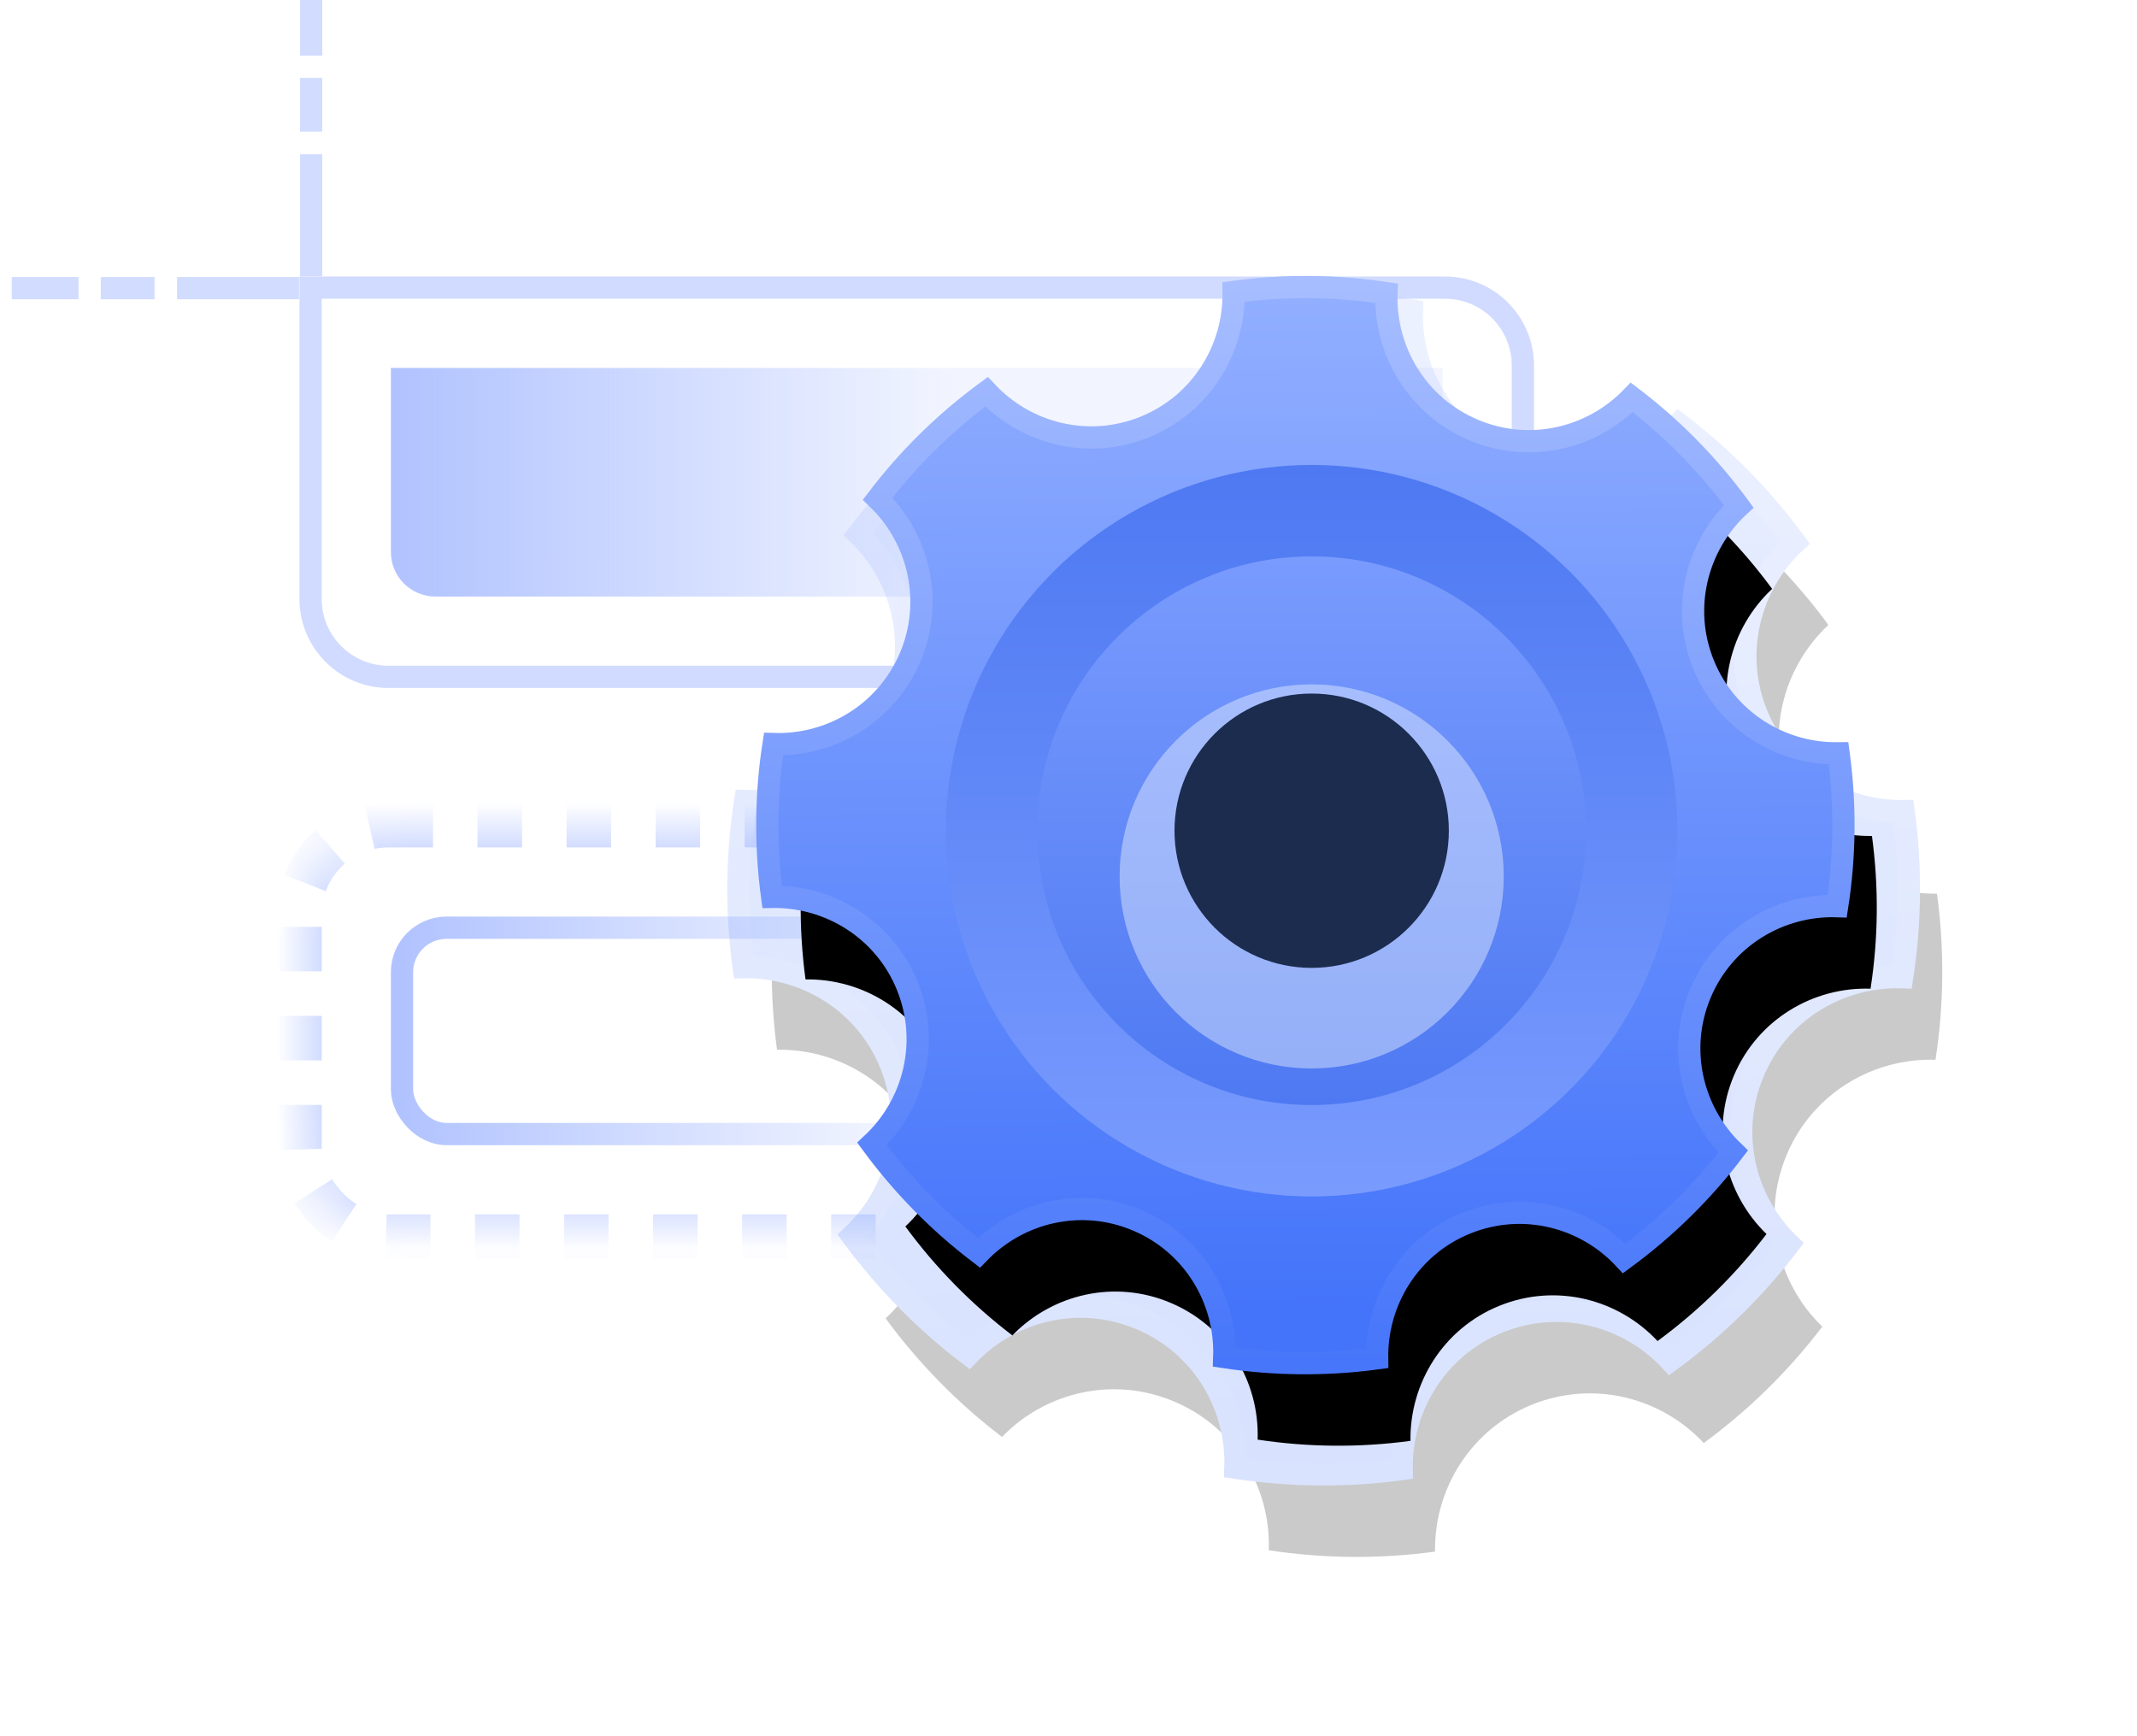 <?xml version="1.0" encoding="UTF-8"?>
<svg width="48px" height="39px" viewBox="0 0 48 39" version="1.1" xmlns="http://www.w3.org/2000/svg" xmlns:xlink="http://www.w3.org/1999/xlink">
    <!-- Generator: Sketch 63.1 (92452) - https://sketch.com -->
    <title>Group 13</title>
    <desc>Created with Sketch.</desc>
    <defs>
        <linearGradient x1="0.357%" y1="50%" x2="53.43%" y2="50%" id="linearGradient-1">
            <stop stop-color="#A4B9FF" offset="0%"></stop>
            <stop stop-color="#A4B9FF" stop-opacity="0.166" offset="100%"></stop>
        </linearGradient>
        <rect id="path-2" x="0" y="0" width="27.73" height="9.243" rx="2"></rect>
        <mask id="mask-3" maskContentUnits="userSpaceOnUse" maskUnits="objectBoundingBox" x="0" y="0" width="27.73" height="9.243" fill="white">
            <use xlink:href="#path-2"></use>
        </mask>
        <linearGradient x1="0%" y1="50%" x2="50%" y2="50%" id="linearGradient-4">
            <stop stop-color="#A4B9FF" offset="0%"></stop>
            <stop stop-color="#A4B9FF" stop-opacity="0.12" offset="100%"></stop>
        </linearGradient>
        <linearGradient x1="65.782%" y1="1.704%" x2="30.542%" y2="91.993%" id="linearGradient-5">
            <stop stop-color="#91AEFF" offset="0%"></stop>
            <stop stop-color="#4474FA" offset="100%"></stop>
        </linearGradient>
        <linearGradient x1="71.68%" y1="2.769%" x2="33.664%" y2="99.125%" id="linearGradient-6">
            <stop stop-color="#A6BDFF" offset="0%"></stop>
            <stop stop-color="#4776FA" offset="100%"></stop>
        </linearGradient>
        <path d="M27.333,16.843 C27.333,15.354 28.268,14.092 29.578,13.588 C29.266,12.36 28.782,11.203 28.151,10.14 C26.866,10.712 25.314,10.479 24.263,9.424 C23.211,8.372 22.978,6.817 23.549,5.535 C22.483,4.904 21.326,4.421 20.098,4.108 C19.592,5.419 18.33,6.354 16.843,6.354 C15.354,6.354 14.092,5.419 13.588,4.108 C12.36,4.421 11.203,4.904 10.14,5.535 C10.712,6.82 10.479,8.372 9.427,9.424 C8.375,10.476 6.82,10.709 5.538,10.14 C4.904,11.203 4.421,12.36 4.108,13.588 C5.419,14.094 6.354,15.357 6.354,16.843 C6.354,18.333 5.419,19.595 4.108,20.098 C4.421,21.326 4.904,22.483 5.535,23.546 C6.82,22.975 8.372,23.208 9.424,24.263 C10.476,25.314 10.709,26.869 10.137,28.151 C11.203,28.782 12.36,29.266 13.588,29.578 C14.094,28.268 15.357,27.333 16.843,27.333 C18.333,27.333 19.595,28.268 20.098,29.578 C21.326,29.266 22.483,28.782 23.546,28.151 C22.975,26.866 23.208,25.314 24.26,24.263 C25.312,23.211 26.866,22.978 28.149,23.546 C28.782,22.483 29.266,21.326 29.578,20.098 C28.268,19.595 27.333,18.333 27.333,16.843 Z M16.843,20.34 C14.913,20.34 13.347,18.773 13.347,16.843 C13.347,14.913 14.913,13.347 16.843,13.347 C18.773,13.347 20.34,14.913 20.34,16.843 C20.34,18.773 18.773,20.34 16.843,20.34 Z" id="path-7"></path>
        <filter x="-28.4%" y="-20.6%" width="156.9%" height="156.9%" filterUnits="objectBoundingBox" id="filter-8">
            <feMorphology radius="0.25" operator="dilate" in="SourceAlpha" result="shadowSpreadOuter1"></feMorphology>
            <feOffset dx="0" dy="2" in="shadowSpreadOuter1" result="shadowOffsetOuter1"></feOffset>
            <feGaussianBlur stdDeviation="2" in="shadowOffsetOuter1" result="shadowBlurOuter1"></feGaussianBlur>
            <feComposite in="shadowBlurOuter1" in2="SourceAlpha" operator="out" result="shadowBlurOuter1"></feComposite>
            <feColorMatrix values="0 0 0 0 0.106   0 0 0 0 0.173   0 0 0 0 0.31  0 0 0 1 0" type="matrix" in="shadowBlurOuter1"></feColorMatrix>
        </filter>
        <path d="M26.076,15.405 C26.076,14.036 26.936,12.876 28.141,12.413 C27.853,11.284 27.409,10.22 26.829,9.243 C25.647,9.768 24.22,9.554 23.253,8.584 C22.286,7.617 22.072,6.188 22.597,5.009 C21.617,4.429 20.554,3.985 19.425,3.697 C18.96,4.902 17.799,5.762 16.432,5.762 C15.063,5.762 13.903,4.902 13.44,3.697 C12.311,3.985 11.247,4.429 10.27,5.009 C10.795,6.19 10.581,7.617 9.614,8.584 C8.647,9.551 7.218,9.766 6.039,9.243 C5.456,10.22 5.012,11.284 4.724,12.413 C5.929,12.878 6.789,14.039 6.789,15.405 C6.789,16.775 5.929,17.935 4.724,18.398 C5.012,19.527 5.456,20.59 6.036,21.568 C7.218,21.043 8.644,21.257 9.611,22.226 C10.578,23.193 10.793,24.623 10.267,25.802 C11.247,26.382 12.311,26.826 13.44,27.114 C13.905,25.909 15.066,25.049 16.432,25.049 C17.802,25.049 18.962,25.909 19.425,27.114 C20.554,26.826 21.617,26.382 22.595,25.802 C22.07,24.62 22.284,23.193 23.251,22.226 C24.218,21.259 25.647,21.045 26.826,21.568 C27.409,20.59 27.853,19.527 28.141,18.398 C26.936,17.935 26.076,16.775 26.076,15.405 Z M16.432,18.62 C14.658,18.62 13.218,17.18 13.218,15.405 C13.218,13.631 14.658,12.191 16.432,12.191 C18.207,12.191 19.647,13.631 19.647,15.405 C19.647,17.18 18.207,18.62 16.432,18.62 Z" id="path-9"></path>
        <filter x="-30.9%" y="-22.4%" width="161.9%" height="161.9%" filterUnits="objectBoundingBox" id="filter-10">
            <feMorphology radius="0.25" operator="dilate" in="SourceAlpha" result="shadowSpreadOuter1"></feMorphology>
            <feOffset dx="0" dy="2" in="shadowSpreadOuter1" result="shadowOffsetOuter1"></feOffset>
            <feGaussianBlur stdDeviation="2" in="shadowOffsetOuter1" result="shadowBlurOuter1"></feGaussianBlur>
            <feComposite in="shadowBlurOuter1" in2="SourceAlpha" operator="out" result="shadowBlurOuter1"></feComposite>
            <feColorMatrix values="0 0 0 0 0.106   0 0 0 0 0.173   0 0 0 0 0.31  0 0 0 1 0" type="matrix" in="shadowBlurOuter1"></feColorMatrix>
        </filter>
        <linearGradient x1="50%" y1="0%" x2="50%" y2="100%" id="linearGradient-11">
            <stop stop-color="#4E79F2" offset="0%"></stop>
            <stop stop-color="#799BFE" offset="100%"></stop>
        </linearGradient>
        <linearGradient x1="50%" y1="0%" x2="50%" y2="100%" id="linearGradient-12">
            <stop stop-color="#799BFE" offset="0%"></stop>
            <stop stop-color="#4E79F2" offset="100%"></stop>
        </linearGradient>
        <filter x="-69.5%" y="-69.5%" width="239.1%" height="239.1%" filterUnits="objectBoundingBox" id="filter-13">
            <feGaussianBlur stdDeviation="2" in="SourceGraphic"></feGaussianBlur>
        </filter>
    </defs>
    <g id="Page-1" stroke="none" stroke-width="1" fill="none" fill-rule="evenodd">
        <g id="组织管理" transform="translate(-52, -14)">
            <g id="Rectangle-Copy">
                <g id="Group-14" transform="translate(52, 14)">
                    <g id="Group-13">
                        <g id="Group-12">
                            <g id="Group-10">
                                <path d="M32.456,6.461 L6.976,6.461 L6.976,13.454 C6.976,13.937 7.172,14.375 7.489,14.691 C7.805,15.008 8.243,15.204 8.726,15.204 L32.456,15.204 C32.939,15.204 33.377,15.008 33.693,14.691 C34.01,14.375 34.206,13.937 34.206,13.454 L34.206,8.211 C34.206,7.727 34.01,7.29 33.693,6.973 C33.377,6.656 32.939,6.461 32.456,6.461 Z" id="Rectangle" stroke="#A4B9FF" stroke-width="0.5" opacity="0.5"></path>
                                <path d="M8.78,8.265 L32.402,8.265 L32.402,12.4 C32.402,12.952 31.954,13.4 31.402,13.4 L9.78,13.4 C9.228,13.4 8.78,12.952 8.78,12.4 L8.78,8.265 L8.78,8.265 Z" id="Rectangle-Copy-4" fill="url(#linearGradient-1)" opacity="0.864"></path>
                                <g id="Group-9" transform="translate(6.474, 0)" opacity="0.5" stroke="#A4B9FF" stroke-linecap="square" stroke-width="0.5">
                                    <line x1="0.514" y1="3.713" x2="0.514" y2="5.954" id="Line-2"></line>
                                    <line x1="0.514" y1="-2.2804581e-16" x2="0.514" y2="2.706" id="Line-2-Copy" stroke-dasharray="1"></line>
                                </g>
                                <g id="Group-9-Copy" transform="translate(3.514, 5.986) rotate(-90) translate(-3.514, -5.986) translate(2.514, 2.986)" opacity="0.5" stroke="#A4B9FF" stroke-linecap="square" stroke-width="0.5">
                                    <line x1="0.514" y1="3.713" x2="0.514" y2="5.954" id="Line-2"></line>
                                    <line x1="0.514" y1="-2.2804581e-16" x2="0.514" y2="2.706" id="Line-2-Copy" stroke-dasharray="1"></line>
                                </g>
                            </g>
                            <g id="Group-11" transform="translate(6.726, 18.535)">
                                <use id="Rectangle-Copy-15" stroke="#A4B9FF" mask="url(#mask-3)" opacity="0.5" stroke-dasharray="1" xlink:href="#path-2"></use>
                                <rect id="Rectangle-Copy-5" stroke="url(#linearGradient-4)" stroke-width="0.5" opacity="0.861" x="2.304" y="2.304" width="23.122" height="4.635" rx="1"></rect>
                            </g>
                        </g>
                        <g id="Group-8" transform="translate(12.888, 3.129)">
                            <g id="Shape" opacity="0.209" fill-rule="nonzero" transform="translate(16.843, 16.843) rotate(-22) translate(-16.843, -16.843) ">
                                <use fill="black" fill-opacity="1" filter="url(#filter-8)" xlink:href="#path-7"></use>
                                <use stroke="url(#linearGradient-6)" stroke-width="0.5" fill="url(#linearGradient-5)" xlink:href="#path-7"></use>
                            </g>
                            <g id="Shape-Copy" fill-rule="nonzero" transform="translate(16.432, 15.405) rotate(-22) translate(-16.432, -15.405) ">
                                <use fill="black" fill-opacity="1" filter="url(#filter-10)" xlink:href="#path-9"></use>
                                <use stroke="url(#linearGradient-6)" stroke-width="0.5" fill="url(#linearGradient-5)" xlink:href="#path-9"></use>
                            </g>
                            <circle id="Oval" fill="url(#linearGradient-11)" cx="16.574" cy="15.531" r="8.216"></circle>
                            <circle id="Oval-Copy" fill="url(#linearGradient-12)" cx="16.574" cy="15.531" r="6.162"></circle>
                            <circle id="Oval-Copy-2" fill="#F4F6FF" opacity="0.648" filter="url(#filter-13)" cx="16.574" cy="16.558" r="4.314"></circle>
                            <circle id="Oval-Copy-3" fill="#1B2C4F" cx="16.574" cy="15.531" r="3.081"></circle>
                        </g>
                    </g>
                </g>
            </g>
        </g>
    </g>
</svg>